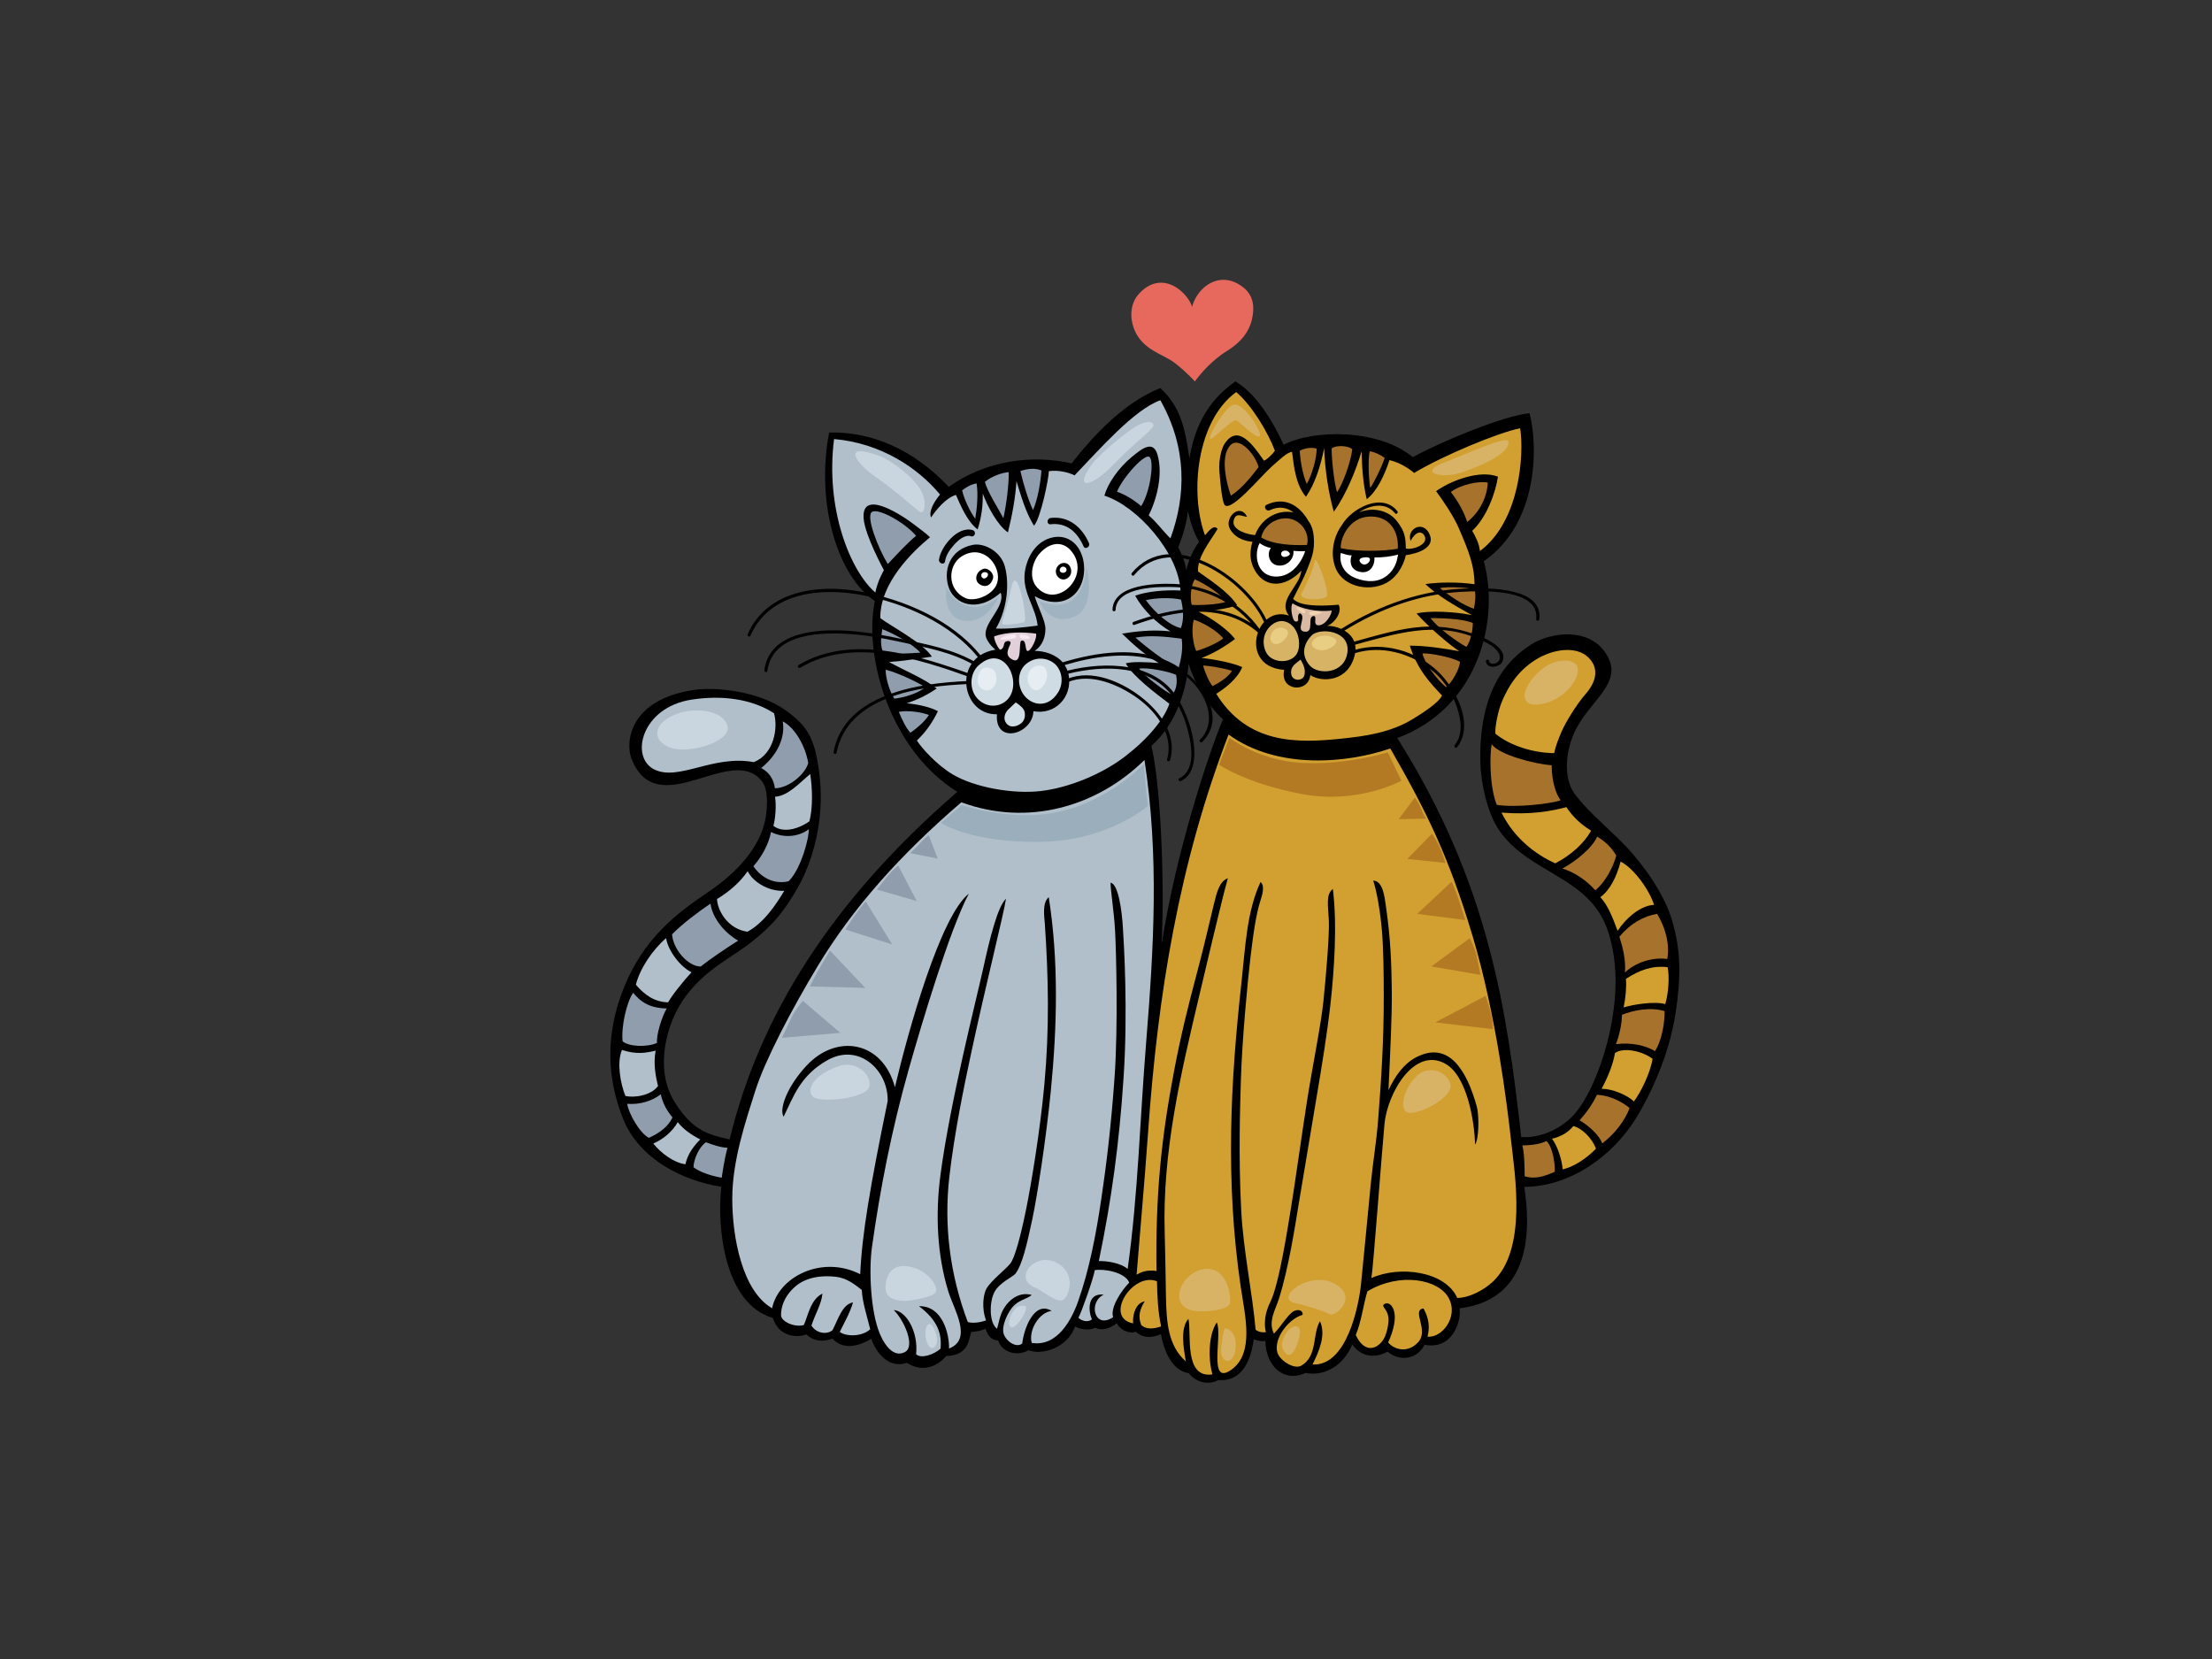 <?xml version="1.0" encoding="utf-8"?>
<!-- Generator: Adobe Illustrator 17.0.0, SVG Export Plug-In . SVG Version: 6.00 Build 0)  -->
<!DOCTYPE svg PUBLIC "-//W3C//DTD SVG 1.1//EN" "http://www.w3.org/Graphics/SVG/1.1/DTD/svg11.dtd">
<svg version="1.1" id="Layer_1" xmlns="http://www.w3.org/2000/svg" xmlns:xlink="http://www.w3.org/1999/xlink" x="0px" y="0px"
	 width="800px" height="600px" viewBox="0 0 800 600" enable-background="new 0 0 800 600" xml:space="preserve">
<rect x="0" y="0" width="800" height="600" fill="#333333" stroke="none"/>
<g>
	<path fill-rule="evenodd" clip-rule="evenodd" d="M343.129,176.086c13.436-9.651,30.311-11.717,44.439-8.504
		c7.952-10.185,18.933-21.979,32.067-27.23c7.39,6.802,9.006,14.721,10.535,25.46c1.666-10.062,5.694-20.294,16.639-27.865
		c7.271,4.318,13.112,13.543,17.442,22.904c10.486-5.488,34.018-5.972,46.705,4.486c10.555-5.811,33.188-15.1,42.221-15.882
		c3.002,11.138,3.584,39.609-16.549,53.517c5.802,21.053-1.701,52.996-31.288,63.954c33.461,52.985,39.72,99.358,44.84,144.309
		c5.211,0.363,12.2-1.565,17.863-6.867c5.661-5.3,10.652-17.251,13.216-27.236c3.409-13.269,4.595-27.893,0.116-40.852
		c-6.686-19.34-28.181-20.178-39.118-35.885c-4.397-6.314-6.693-17.358-6.866-24.578c-0.604-25.183,8.972-36.929,18.659-42.912
		c7.058-4.358,21.226-6.23,27.189,4.15c5.604,9.754-5.34,15.668-11.001,26.151c-4.224,7.828-4.97,18.392-0.632,24.054
		c4.338,5.663,9.157,9.76,15.782,16.146c6.626,6.384,15.906,18.074,19.28,29.278c3.374,11.204,3.27,20.839,1.323,33.734
		c-2.371,15.735-9.569,30.393-14.336,38.073c-8.674,13.976-24.207,24.747-40.37,24.747c5.44,36.336-12.768,42.595-23.403,43.947
		c0.677,4.907-2.736,15.149-12.694,13.158c-2.276,4.836-8.535,6.543-13.356,2.508c-4.851,2.613-9.688,1.759-12.776-2.614
		c-2.671,6.763-9.247,11.761-16.875,10.314c-7.891,3.551-14.334-2.367-14.563-11.617c-0.972,0.332-3.284-0.117-4.179-0.603
		c-0.534,3.608-2.299,15.639-12.807,14.779c-3.827,2.176-8.561,0.466-10.609-2.438c-8.473-1.305-10.13-14.212-10.13-14.212
		s-5.227,2.84-9.02-0.764c-2.846,0.759-5.635-0.734-7.017-3.131c-2.033,1.75-5.312,2.943-7.776,1.615
		c-1.897,1.138-5.532,0.609-7.246-0.434c-2.807,7.83-12.099,10.485-16.842,8.589c-4.361,2.466-9.863,0.569-11-3.604
		c-2.465,0.191-3.983-2.086-4.553-4.173c-1.137,0.569-3.414,1.138-5.128,1.135c-0.993,1.919-0.372,8.538-9.097,8.728
		c-2.962,3.519-8.345,6.259-14.225,2.466c-7.586,2.465-11.758-5.311-12.896-8.725c-5.121,3.224-10.62,3.793-13.96-0.016
		c-3.447,1.191-6.684,1.075-9.515-1.544c-3.459,1.369-10.097,0.8-12.057-5.933c-17.575-5.026-20.357-32.796-18.674-47.445
		c-14.013-2.23-29.627-9.927-35.505-24.531c-5.881-14.604-6.641-30.536,0.379-47.795c7.017-17.26,18.594-26.371,30.116-34.101
		c9.693-6.502,17.609-14.714,20.385-24.251c1.063-3.65,2.15-12.264-0.631-15.898c-10.925-14.27-37.86,15.46-47.236-8.23
		c-2.223-5.615-1.146-21.401,22.687-24.907c8.082-1.189,23.689,0.571,33.138,7.444c7.864,5.721,10.801,9.959,12.308,24.804
		c1.506,14.844-2.429,29.375-7.87,39.036c-5.44,9.662-9.889,14.319-16.469,19.586c-7.932,6.352-16.461,9.688-24.049,19.74
		c-7.586,10.054-11.19,26.554-4.551,37.744c6.638,11.189,12.856,12.542,20.294,14.224c10.862-44.866,36.906-86.358,82.349-125.705
		c-23.847-14.786-34.016-48.194-29.854-69.042c-12.938-8.55-21.542-34.363-16.521-60.913
		C315.41,156.054,330.442,162.626,343.129,176.086z M429.878,240.09c-0.754,9.404-4.626,22.09-13.49,29.641
		c3.15,12.397,4.895,46.678,3.747,71.679c5.214-33.425,17.028-69.065,22.163-81.266C436.907,255.301,432.129,247.361,429.878,240.09
		z M426.123,197.973c1.26,2.421,2.423,5.036,2.933,8.168c0.941-3.907,2.49-7.393,4.621-10.202c-1.893-3.26-2.904-6.295-4.067-11.04
		C429.169,189.142,427.866,193.616,426.123,197.973z"/>
	<path fill-rule="evenodd" clip-rule="evenodd" fill="#B0BFCA" d="M301.656,158.788c-3.247,25.163,5.845,47.728,14.935,55.521
		c0.649-3.896,3.084-8.117,3.084-8.117s-6.81-12.445-7.326-18.621c-0.934-11.151,14.186-1.026,18.439,2.267
		c1.958,1.516,3.817,2.809,5.561,4.456c-6.114,5.059-18.134,16.444-17.973,29.269c4.124,3.076,15.359,8.888,18.65,13.923
		c-5.218,0.725-10.748,1.647-15.494,1.937c6.102,3.39,12.493,5.811,17.238,9.588c-2.422,1.646-6.004,3.777-10.845,5.327
		c4.647,0.484,8.617,1.452,11.284,2.873c-1.93,3.979-4.314,7.488-7.606,10.587c1.743,2.809,7.264,8.909,12.978,12.299
		c7.799,4.626,21.594,7.166,31.763,6.003c10.169-1.161,22.178-6.1,30.505-12.492c8.329-6.393,14.136-13.412,16.076-19.08
		c-4.745-3.583-13.268-9.975-15.785-14.622c2.52-0.678,7.166-0.485,11.936-0.122c-4.771-2.783-8.934-6.366-13.292-10.628
		c4.841-0.775,11.04-1.549,17.498-0.808c-5.199-3.065-10.111-8.075-12.735-12.916c4.146-1.48,10.441-2.158,16.398-1.861
		c-0.751-13.794-15.785-30.622-27.531-34.305c1.211-4.349,5.064-9.983,9.858-13.952c3.861-3.199,7.791-6.218,9.359-0.834
		c1.982,6.811-0.065,15.672-3.193,21.906c2.963,2.533,5.262,5.815,7.873,8.329c5.643-15.422,6.094-32.648-3.652-49.961
		c-9.452,3.361-22.203,17.965-31.017,27.167c-1.938-0.969-5.713-2.034-9.311-1.52c0.014,2.585-2.991,17.155-5.373,19.744
		c-3.038-4.957-4.587-10.478-6.33-16.094c-0.388,5.907-1.551,12.395-3.1,18.497c-3.747-2.587-7.353-9.35-9.103-14.042
		c0.097,4.163-0.389,8.329-1.84,12.977c-3.672-2.761-6.123-8.511-7.846-12.493c-3.583,1.066-6.972,5.133-9.006,8.135
		c-0.911-2.076,0.97-5.52,3.249-8.277C331.894,169.138,318.54,160.249,301.656,158.788z"/>
	<path fill-rule="evenodd" clip-rule="evenodd" fill="#8F9DAD" d="M315.454,185.088c-2.597,1.298,2.274,13.474,5.624,18.908
		c2.982-3.161,7.315-7.914,10.236-10.187C327.633,189.303,318.053,183.788,315.454,185.088z"/>
	<path fill-rule="evenodd" clip-rule="evenodd" fill="#8F9DAD" d="M347.971,177.346c0.678,3.195,2.935,7.827,4.745,10.265
		c0.679-3.97,1.086-9.068,0.483-12.782C351.193,175.177,349.423,176.184,347.971,177.346z"/>
	<path fill-rule="evenodd" clip-rule="evenodd" fill="#B0BFCA" d="M250.006,253.049c-18.111,2.843-22.254,20.866-13.379,25.231
		c8.875,4.365,21.112-5.368,36-2.649c7.226-2.825,8.869-12.245,7.302-17.676C271.982,252.8,261.176,251.298,250.006,253.049z"/>
	<path fill-rule="evenodd" clip-rule="evenodd" fill="#8F9DAD" d="M356.202,174.247c0.829,3.446,4.842,9.685,6.682,13.17
		c1.065-4.746,2.034-12.298,1.938-16.656C362.76,170.87,358.816,172.117,356.202,174.247z"/>
	<path fill-rule="evenodd" clip-rule="evenodd" fill="#8F9DAD" d="M369.031,170.361c1.213,5.145,2.859,10.471,4.581,14.124
		c1.693-3.949,2.676-9.568,3.051-14.334C374.289,169.171,371.502,169.502,369.031,170.361z"/>
	<path fill-rule="evenodd" clip-rule="evenodd" fill="#8F9DAD" d="M319.605,236.491c3.814-0.102,8.997-0.069,13.259-0.457
		c-3.184-3.441-9.705-6.932-13.797-8.491C318.72,230.438,318.12,233.294,319.605,236.491z"/>
	<path fill-rule="evenodd" clip-rule="evenodd" fill="#8F9DAD" d="M403.985,177.84c3.254,1.151,6.255,3.088,8.74,5.214
		c3.044-4.752,4.682-15.006,3.229-17.523C414.502,163.013,405.786,173.083,403.985,177.84z"/>
	<path fill-rule="evenodd" clip-rule="evenodd" fill="#D1A031" d="M435.807,193.615c1.26-1.453,3.146-4.104,4.553-2.324
		c-2.518,4.261-7.469,10.148-7.069,15.398c4.746,3.39,11.135,7.554,14.139,12.202c-3.338,1.214-9.296,2.129-14.041,2.323
		c5.034,2.421,10.845,6.684,13.266,9.878c-3.195,2.422-7.649,5.23-12.088,6.865c4.729,0.496,11.217,1.756,14.703,3.305
		c-1.742,4.358-6.487,7.844-9.394,9.671c11.444,18.514,29.702,17.818,45.296,16.209c8.685-0.898,17.863-2.2,25.939-7.184
		c3.022-1.868,9.271-5.768,10.41-8.44c-3.979-4.158-8.918-9.29-11.63-18.006c5.423,0,11.718,0.873,17.842,2.012
		c-3.994-2.69-10.967-8.694-15.421-13.633c4.261-1.163,14.138-0.678,20.045,0.581c-7.166-3.97-12.33-6.992-16.85-11.233
		c5.072-0.734,11.815-0.774,17.784,0.053c-0.06-6.542-1.873-11.517-5.871-20.666c-1.743-3.986-5.715-9.894-8.038-12.992
		c5.714-4.068,16.073-7.747,22.369-5.23c-0.83,5.723-4.067,14.721-9.306,19.578c1.073,1.826,2.527,4.538,2.79,7.325
		c14.553-10.923,16.006-35.037,14.556-44.43c-7.872,1.579-27.762,9.791-38.352,16.172c-1.805-1.539-5.065-3.734-8.909-4.648
		c-1.742,5.327-4.551,11.331-8.23,14.139c-1.26-5.132-1.744-11.428-1.864-17.288c-2.105,7.023-5.593,15.546-10.048,21.84
		c-1.962-6.952-3.195-15.205-3.486-23.048c-1.259,6.391-3.26,12.789-6.585,17.625c-3.595-4.179-4.357-10.653-5.036-16.27
		c-1.937,0.291-4.262,2.613-7.65,5.616c-3.391,3.003-14.218,16.066-16.646,13.701c-1.006-0.979-1.623-7.994-1.946-11.957
		c-0.387-4.746,0.835-8.831,1.964-10.464c4.623-6.677,9.657-0.189,14.111,6.299c1.059-0.258,3.396-2.663,3.972-3.583
		c-2.421-6.489-8.222-16.311-13.995-21.222C432.718,152.218,430.216,178.448,435.807,193.615z"/>
	<path fill-rule="evenodd" clip-rule="evenodd" fill="#8F9DAD" d="M275.294,277.769c2.916,1.584,4.489,3.947,4.962,7.314
		c5.105-0.02,10.964-5.155,12.052-9.094c-1.001-6.155-4.816-12.865-9.232-15.102C284.078,266.542,281.289,272.95,275.294,277.769z"
		/>
	<path fill-rule="evenodd" clip-rule="evenodd" fill="#8F9DAD" d="M323.47,252.691c3.541-0.461,8.233-1.744,11.233-4.165
		c-4.067-2.421-10.229-5.259-14.4-6.317C320.307,245.585,321.921,250.465,323.47,252.691z"/>
	<path fill-rule="evenodd" clip-rule="evenodd" fill="#B0BFCA" d="M280.286,288.156c0.516,2.866,0.19,7.757-0.574,10.522
		c3.293,2.579,8.631,1.436,13.027-1.646c1.287-5.01,1.093-11.855,0.289-17.11C289.304,282.984,285.105,287.863,280.286,288.156z"/>
	<path fill-rule="evenodd" clip-rule="evenodd" fill="#8F9DAD" d="M325.065,257.449c1.023,2.372,2.414,5.646,4.201,7.554
		c2.32-1.593,5.213-4.086,6.695-6.404C333.473,257.586,328.429,256.801,325.065,257.449z"/>
	<path fill-rule="evenodd" clip-rule="evenodd" fill="#8F9DAD" d="M278.855,300.896c-0.859,4.581-3.538,9.182-6.371,12.38
		c2.433,3.721,7.169,6.791,12.74,5.438c4.735-4.732,7.523-16.408,7.275-18.806C288.516,302.898,283.076,303.043,278.855,300.896z"/>
	<path fill-rule="evenodd" clip-rule="evenodd" fill="#A7732C" d="M470.089,163.012c0.097,3.293,1.12,8.961,2.518,12.009
		c1.742-2.906,3.632-9.218,3.582-12.784C474.06,161.656,471.735,162.14,470.089,163.012z"/>
	<path fill-rule="evenodd" clip-rule="evenodd" fill="#B0BFCA" d="M259.315,325.156c0.238,4.578,4.245,10.928,11.021,11.809
		c6.251-3.386,10.736-10.521,13.308-14.8c-5.005,0.343-11.089-2.734-13.236-7.1C267.6,319.107,263.967,322.294,259.315,325.156z"/>
	<path fill-rule="evenodd" clip-rule="evenodd" fill="#A7732C" d="M489.069,162.528c-0.978-1.22-5.422-1.744-7.456-0.388
		c-0.056,3.608,0.872,12.396,1.937,15.882C485.236,175.81,488.393,167.853,489.069,162.528z"/>
	<path fill-rule="evenodd" clip-rule="evenodd" fill="#8F9DAD" d="M243.068,337.896c0.304,5.282,5.649,11.637,10.378,11.666
		c2.861-2.361,8.909-6.474,13.526-9.376c-4.581-2.576-9.233-7.8-10.02-13.383C252.515,329.809,246.86,334.031,243.068,337.896z"/>
	<path fill-rule="evenodd" clip-rule="evenodd" fill="#B0BFCA" d="M229.971,356.146c3.232,3.791,6.799,6.227,11.666,6.37
		c1.502-2.792,6.108-8.363,8.476-10.89c-3.966-1.85-8.546-7.79-9.211-12.342C235.799,343.709,231.354,350.517,229.971,356.146z"/>
	<path fill-rule="evenodd" clip-rule="evenodd" fill="#8F9DAD" d="M414.404,217.051c3.197,4.359,8.381,9.164,12.69,10.108
		c1.157-3.038,0.867-6.912,0.043-10.301C423.315,215.986,417.794,216.278,414.404,217.051z"/>
	<path fill-rule="evenodd" clip-rule="evenodd" fill="#A7732C" d="M430.988,218.75c2.68,0.202,9.177-0.052,12.18-1.021
		c-1.034-2.605-7.166-6.489-11.043-8.199C430.773,211.435,430.288,216.082,430.988,218.75z"/>
	<path fill-rule="evenodd" clip-rule="evenodd" fill="#A7732C" d="M500.788,165.627c-1.646-1.259-3.583-2.13-5.423-2.421
		c-0.582,2.711-0.485,8.715,0.193,13.267C496.853,174.657,499.627,169.209,500.788,165.627z"/>
	<path fill-rule="evenodd" clip-rule="evenodd" fill="#8F9DAD" d="M225.175,376.616c2.362,2.004,8.947,2.147,12.453,0.573
		c-0.354-2.706,1.789-9.663,3.508-12.453c-4.513-0.146-8.518-1.146-12.122-5.68C226.534,362.446,224.604,371.678,225.175,376.616z"
		/>
	<path fill-rule="evenodd" clip-rule="evenodd" fill="#8F9DAD" d="M410.627,230.609c3.777,3.293,10.739,8.72,15.592,11.138
		c1.065-3.777,1.647-7.166,1.155-10.744C421.668,230.223,415.761,229.642,410.627,230.609z"/>
	<path fill-rule="evenodd" clip-rule="evenodd" fill="#A7732C" d="M432.612,235.451c3.39-0.968,7.65-2.905,9.78-4.551
		c-2.047-2.687-7.36-5.811-10.649-6.782C430.868,227.315,431.273,232.326,432.612,235.451z"/>
	<path fill-rule="evenodd" clip-rule="evenodd" fill="#B0BFCA" d="M347.68,290.163c-22.57,19.352-39.423,38.562-51.769,58.946
		c-9.693,16.01-19.319,34.529-22.732,45.34c-3.415,10.811-8.346,25.224-8.346,39.07c0,13.846,3.55,33.345,14.413,39.639
		c2.225-11.226,17.874-19.431,31.863-12.327c0.614-14.311,3.605-31.864,9.933-62.615c0.261-11.232-10.501-21.216-21.842-14.755
		c-9.822,5.595-12.178,13.073-15.786,20.409c-1.747-2.785,1.333-10.938,8.161-18.335c11.086-12.011,27.691-8.915,32.086,7.68
		c4.898-20.768,16.468-61.924,26.724-69.992c-6.841,12.808-17.107,47.183-21.647,63.22c-6.314,22.299-10.431,43.62-13.397,64.739
		c-1.081,7.71-0.615,23.189,2.977,31.46c2.174,5.005,5.5,8.346,9.104,6.259c3.604-2.087-0.379-11.38-4.174-15.095
		c4.575,0.329,8.916,7.887,8.082,15.958c1.696,1.739,6.396,0.219,8.824-2.004c0.545-5.309-0.973-10.24-7.801-15.361
		c8.535-0.19,11.001,10.052,10.881,15.316c8.67-3.336,1.735-14.138-0.265-20.657c-4.017-13.101-4.737-27.66-2.841-42.075
		c3.479-26.438,13.074-63.851,15.452-74.695c2.378-10.844,5.223-22.413,8.255-25.246c-0.756,5.298-7.395,31.473-12.705,56.318
		c-2.507,11.725-5.962,28.447-7.776,44.192c-2.033,17.621,0.19,35.468,6.676,52.596c1.858,0.51,4.704,0.131,6.6-0.628
		c-1.707-4.363-1-9.587,0.19-11.57c1.708-2.839,6.682-6.679,8.535-8.914c1.647-1.988,3.792-10.053,5.689-19.346
		c1.896-9.292,5.128-28.664,6.67-45.474c1.866-20.339,1.485-38.737,0.158-58.271c-0.17-2.492-1.013-7.392,1.425-9.47
		c3.61,22.985,3.056,46.625,0.745,70.107c-1.66,16.884-4.825,37.608-6.721,46.522c-1.899,8.914-3.604,16.311-6.07,19.535
		c-0.896,1.171-5.755,3.166-7.587,6.638c-1.959,3.714-1.896,11.38,0.948,13.276c0.906-3.174,1.061-5.72,3.415-8.724
		c1.968-2.512,5.12-4.552,9.116-3.496c-1.53,1.41-3.996,1.598-6.271,3.685c-2.275,2.087-4.932,7.777-3.793,10.622
		c1.138,2.845,4.74,4.931,6.638,3.224c0.569-5.121,4.216-15.583,10.62-11.759c-4.551,0.568-8.403,6.939-7.206,11.569
		c9.213,1.515,14.438-8.308,16.839-15.154c3.999-11.398,6.413-23.944,8.32-36.809c1.773-11.954,3.479-25.42,4.808-44.007
		c1.326-18.587,0.569-46.087,0.189-53.105c-0.379-7.018-1.707-14.984-1.62-17.357c2.758,0.477,4.041,9.709,4.441,16.094
		c0.403,6.384,1.84,30.098,0.268,54.182c-1.572,24.084-4.393,44.575-8.969,66.568c3.087-0.089,8.039,0.753,10.432,2.845
		c3.793-27.123,4.4-53.696,6.67-81.726c2.795-34.527,4.743-67.622-0.59-102.347C396.682,291.81,371.692,298.989,347.68,290.163z"/>
	<path fill-rule="evenodd" clip-rule="evenodd" fill="#B0BFCA" d="M237.985,392.79c-0.787-3.148-1.789-8.016-0.858-12.811
		c-3.55,0.857-7.014,1.432-12.19-0.246c-1.935,4.622-0.549,12.126,1.24,16.635C229.184,397.085,235.297,396.343,237.985,392.79z"/>
	<path fill-rule="evenodd" clip-rule="evenodd" fill="#8F9DAD" d="M423.911,251.24c1.708-1.823,1.921-4.747,1.436-7.17
		c-3.001-1.355-10.617-2.779-13.363-2.228C413.699,244.351,421.683,250.386,423.911,251.24z"/>
	<path fill-rule="evenodd" clip-rule="evenodd" fill="#A7732C" d="M435.13,240.68c0.484,2.132,2.111,5.901,3.391,7.457
		c1.739-0.831,5.422-2.905,7.068-5.519C442.199,241.553,437.398,240.811,435.13,240.68z"/>
	<path fill-rule="evenodd" clip-rule="evenodd" fill="#A7732C" d="M524.708,177.926c2.712,3.486,4.842,7.413,5.907,10.846
		c4.729-3.636,7.238-9.265,7.455-14.235C534.875,173.859,528.313,175.237,524.708,177.926z"/>
	<path fill-rule="evenodd" clip-rule="evenodd" fill="#8F9DAD" d="M226.84,399.213c0.482,3.455,4.539,10.639,7.837,12.305
		c3.572-1.601,7.018-3.982,8.534-7.396c-1.895-2.276-3.414-4.742-4.236-8.366C235.814,398.242,231.262,399.57,226.84,399.213z"/>
	<path fill-rule="evenodd" clip-rule="evenodd" fill="#B0BFCA" d="M236.263,413.58c2.965,3.628,7.439,6.925,11.625,7.492
		c0.823-3.864,3.288-6.898,5.376-8.985c-3.036-1.518-6.175-3.678-8.156-6.259C243.297,409.168,239.797,412.087,236.263,413.58z"/>
	<path fill-rule="evenodd" clip-rule="evenodd" fill="#D1A031" d="M444.326,265.663c-17.972,46.718-25.59,94.078-29.09,143.58
		c-1.362,19.265-2.88,35.517-4.174,51.779c2.466-1.519,4.959-1.736,7.208-1.329c-0.401-27.973,1.8-48.328,6.349-72.343
		c2.456-12.968,5.162-23.803,8.298-35.547c2.576-9.641,5.043-20.48,6.125-24.897c1.083-4.416,2.035-8.155,5.024-9.282
		c-2.393,8.625-8.181,33.349-10.293,42.273c-6.729,28.426-13.461,56.755-12.538,86.22c0.2,6.404,0.309,15.115,0.447,22.819
		c0.172,9.464,0.83,17.812,7.166,23.411c-0.803-4.945-2.06-11.929,0.943-15.365c1.245,5.044-1.84,21.669,8.725,20.093
		c-1.605-5.345-1.515-14.338,1.554-18.787c2.163,4.414-3.337,23.147,5.216,17.133c8.555-6.014,4.922-19.857,3.412-30.202
		c-5.576-38.232-3.711-73.64,0.317-110.083c1.347-12.197,1.83-25.322,6.861-36.123c1.445,1.053,0.919,3.814,0.131,6.182
		c-1.864,5.591-2.898,13.875-3.803,21.417c-0.904,7.542-3.035,29.741-3.43,44.208c-0.228,8.376-0.94,26.955,0.131,47.082
		c0.78,14.635,4.076,29.853,5.202,43.025c1.603,1.264,3.74,0.863,3.74,0.863s-1.58-4.573,1.604-10.96
		c3.281-6.583,6.549-28.601,7.618-35.015c1.068-6.415,3.688-25.136,5.638-37.634c1.95-12.496,5.057-27.486,5.947-36.296
		c0.892-8.811,2.177-23.675,1.942-28.935c-0.234-5.26-1.184-9.468,1.447-11.44c1.668,13.284,0.395,29.985-0.789,40.901
		c-1.184,10.917-3.156,22.882-5.261,35.375c-1.951,11.596-4.915,29.208-6.252,37.36c-1.337,8.153-3.671,23.426-7.217,34.614
		c-1.213,3.832-4.013,8.211-1.78,12.604c2.903-3.1,5.386-7.516,7.49-8.305c2.103-0.789,3.147,0.515,2.84,1.481
		c-5.76,1.689-11.135,9.816-8.759,14.432c1.284,2.487,5.883,5.331,8.31,3.941c5.992-3.434,3.921-11.438,6.77-16.083
		c2.226,5.008-0.35,10.958-2.72,15.657c12.364,0.693,16.724-21.009,17.568-29.161c0.846-8.153,2.31-23.999,3.513-36.142
		c0.758-7.655,2.04-15.256,2.658-23.079c1.206-15.286,2.041-29.075,2.041-44.405c0-8.812-0.133-17.885-0.658-24.067
		c-0.525-6.181-1.709-13.809-3.155-18.149c3.478,0.108,4.075,5.655,4.603,9.338c1.752,12.253,1.973,20.779,2.104,29.984
		c0.131,9.206-0.527,22.225-1.194,36.512c2.245-4.951,5.491-9.501,9.741-11.79c11.967-6.445,18.543,4.471,22.213,17.697
		c0.856,3.083,0.821,11.823-0.645,13.733c-0.133-7.891-2.772-24.716-10.653-29.195c-11.291-6.414-21.058,10.588-22.101,21.798
		c-1.044,11.21-4.069,52.109-4.726,55.662c10.257-4.603,26.695-2.5,31.061,7.203c3.961-0.013,9.167-2.509,12.682-5.717
		c12.738-11.638,8.133-38.931,6.731-51.537c-1.399-12.605-5.383-45.322-13.918-73.771c-8.534-28.45-16.346-44.429-29.722-67.705
		C487.235,276.048,462.048,278.485,444.326,265.663z"/>
	<path fill-rule="evenodd" clip-rule="evenodd" fill="#A7732C" d="M533.035,220.149c0.483-2.034,0.774-4.649,0.292-7.069
		c-2.741-0.578-9.657-1.018-12.592-0.388C524.029,215.403,529.356,218.986,533.035,220.149z"/>
	<path fill-rule="evenodd" clip-rule="evenodd" fill="#8F9DAD" d="M250.797,422.139c3.794,2.846,10.234,3.791,10.234,3.791
		s0.859-6.513,2.076-10.808c-2.648-0.143-5.555-1.178-7.802-2.004C253.03,414.635,250.95,418.866,250.797,422.139z"/>
	<path fill-rule="evenodd" clip-rule="evenodd" fill="#A7732C" d="M530.339,233.961c1.534-1.901,2.406-6.453,2.31-8.679
		c-4.513-1.692-11.834-1.709-15.302-1.744C520.245,227.262,526.547,231.866,530.339,233.961z"/>
	<path fill-rule="evenodd" clip-rule="evenodd" fill="#A7732C" d="M522.964,248.524c2.182-1.671,4.925-6.554,5.049-9.153
		c-2.515-1.586-10.771-3.23-13.57-3.05C515.222,239.78,519.381,245.521,522.964,248.524z"/>
	<path fill-rule="evenodd" clip-rule="evenodd" fill="#D1A031" d="M543.582,252.802c-1.927,4.217-2.892,10.12-2.777,12.514
		c5.187,4.353,13.742,7.003,21.277,7.069c0.536-2.595,1.538-5.084,2.724-7.876c1.186-2.792,5.161-9.539,8.655-13.515
		c3.494-3.975,5.303-9.036,0.965-13.252c-4.337-4.217-12.893-3.133-19.397,1.084C548.523,243.042,545.509,248.584,543.582,252.802z"
		/>
	<path fill-rule="evenodd" clip-rule="evenodd" fill="#A7732C" d="M561.19,276.762c-6.403-0.467-18.813-3.721-21.704-7.575
		c-0.724,3.614-0.844,15.18,1.839,21.894c6.715,1.117,19.779-0.411,23.1-1.654C561.654,285.572,561.173,279.548,561.19,276.762z"/>
	<path fill-rule="evenodd" clip-rule="evenodd" fill="#B0BFCA" d="M311.68,466.52c-2.467-1.897-5.324-4.275-9.294-4.742
		c-4.618-0.543-8.636,0.024-11.817,1.563c-3.479,1.681-8.098,6.214-8.098,12.284c0,2.444,5.121,4.552,8.254,3.575
		c1.42-3.006,2.368-9.265,6.729-11.351c-0.338,3.745-2.653,7.397-3.982,11.569c1.898,3.035,5.844,3.246,7.619,1.646
		c2.054-3.922,3.571-9.422,7.412-10.01c-1.186,4.003-3.333,7.635-4.789,10.64c1.963,1.672,7.966,1.897,11.001-0.948
		C313.488,475.641,311.869,470.883,311.68,466.52z"/>
	<path fill-rule="evenodd" clip-rule="evenodd" fill="#D1A031" d="M566.509,291.913c-5.696,1.49-12.927,2.816-23.467,1.977
		c4.546,9.249,12.348,15.174,19.448,18.348c5.671-2.933,10.544-7.348,12.947-11.827
		C571.655,298.102,568.883,295.451,566.509,291.913z"/>
	<path fill-rule="evenodd" clip-rule="evenodd" fill="#A7732C" d="M565.08,314.104c4.165,1.346,8.262,3.877,11.92,7.9
		c3.571-3.061,6.34-8.133,7.546-12.578c-2.048-3.494-4.578-5.422-6.927-6.852C575.991,306.535,569.969,311.474,565.08,314.104z"/>
	<path fill-rule="evenodd" clip-rule="evenodd" fill="#D1A031" d="M586.114,311.594c-1.445,5.663-3.977,10.482-7.342,12.87
		c2.764,2.913,4.45,7.37,6.257,12.19c3.25-4.918,8.433-9.156,13.184-9.4C596.596,322.076,591.174,314.245,586.114,311.594z"/>
	<path fill-rule="evenodd" clip-rule="evenodd" fill="#B0BFCA" d="M408.407,463.866c-1.553-3.793-9.166-5.067-12.471-4.491
		c-0.398,2.817-4.926,15.628-5.927,17.197c1.329,1.328,3.604,1.707,4.934,0.569c-1.139-2.086-2.277-9.673,4.259-8.919
		c-5.727,2.649-3.47,12.771,3.382,8.145C401.408,473.039,405.564,466.711,408.407,463.866z"/>
	<path fill-rule="evenodd" clip-rule="evenodd" fill="#D1A031" d="M409.813,478.625c-0.267-3,0.871-7.362,4.192-8
		c-1.804,2.914-2.526,5.497-1.224,8.662c1.886,1.649,4.611,1.295,7.161,0.439c-1.153-5.266-1.415-11.052-1.508-16.339
		C409.546,459.883,399.094,476.564,409.813,478.625z"/>
	<path fill-rule="evenodd" clip-rule="evenodd" fill="#A7732C" d="M585.672,338.786c1.165,3.651,2.399,8.338,2.009,12.929
		c3.733-3.614,10.118-5.662,15.311-4.877c0.953-5.244-0.61-11.302-3.681-16.331C594.306,331.353,589.488,334.124,585.672,338.786z"
		/>
	<path fill-rule="evenodd" clip-rule="evenodd" fill="#D1A031" d="M588.041,354.004c0.241,3.133-0.119,6.987-0.844,10.361
		c3.175-1.036,11.263-2.361,15.061-1.206c1.205-3.976,1.566-10.121,0.844-13.374C597.559,349.184,593.103,350.751,588.041,354.004z"
		/>
	<path fill-rule="evenodd" clip-rule="evenodd" fill="#A7732C" d="M586.596,367.015c0,3.132-0.843,7.108-2.164,10.631
		c5.417-0.751,10.822,0.482,14.092,2.5c2.53-3.734,3.614-10.722,3.494-14.457C596.957,364.124,590.771,365.348,586.596,367.015z"/>
	<path fill-rule="evenodd" clip-rule="evenodd" fill="#D1A031" d="M584.065,380.87c-0.602,3.735-2.41,8.434-4.818,12.892
		c3.855,0,9.199,2.245,11.686,4.579c2.332-3.058,5.904-10.121,6.747-15.422C593.583,379.907,586.95,378.739,584.065,380.87z"/>
	<path fill-rule="evenodd" clip-rule="evenodd" fill="#A7732C" d="M577.56,395.93c-1.445,3.132-3.613,6.265-6.275,9.243
		c3.504,2.083,7.083,5.396,8.202,8.349c4.578-3.494,8.275-8.389,9.879-12.771C586.354,398.218,582.006,396.196,577.56,395.93z"/>
	<path fill-rule="evenodd" clip-rule="evenodd" fill="#A7732C" d="M559.246,412.679c-1.688,0.963-5.3,1.566-8.674,1.566
		c0.843,3.012,0.814,8.847,0.843,11.204c3.615,0.965,6.467,0.298,10.885-1.66C562.498,420.63,561.32,414.216,559.246,412.679z"/>
	<path fill-rule="evenodd" clip-rule="evenodd" fill="#D1A031" d="M561.295,411.835c2.048,2.651,3.618,7.687,3.855,11.084
		c3.811-0.833,8.434-3.735,12.049-7.47c-1.567-4.217-5.438-7.567-8.192-8.193C567.284,409.45,564.547,411.112,561.295,411.835z"/>
	<path fill-rule="evenodd" clip-rule="evenodd" fill="#D1A031" d="M494.519,467.046c-1.551,5.234-2.069,10.635-4.187,15.777
		c2.956,6.367,7.225,5.458,9.73,2.021c1.395-1.914,2.012-5.371,2.105-6.971c0.262-4.471-2.983-5.192-1.524-6.217
		c0.863-0.608,2.001-0.185,2.614,0.606c2.607,3.357,0.355,9.951-1.223,13.239c1.961,2.455,6.969,4.207,10.915-0.132
		c3.946-4.339-2.63-11.704,1.902-12.131c1.963,3.634,2.307,6.739,1.424,10.177c5.138,0.602,11.336-7.095,7.688-13.946
		C520.315,462.619,506.243,459.988,494.519,467.046z"/>
	<path fill-rule="evenodd" clip-rule="evenodd" d="M423.111,239.472c-11.986-5.818-26.496-3.617-38.786,0.073
		c-2.539-2.95-6.663-4.128-10.111-4.144c2.81-1.886,3.876-4.985,3.876-7.988c0-3.002-2.81-7.94-3.875-11.813
		c3.681,2.129,8.852,3.188,12.888,0.552c4.834-3.157,5.775-9.745,4.448-14.498c-1.517-5.429-6.029-8.763-11.719-7.069
		c-6.282,1.872-8.963,8.693-9.288,13.276c-0.488,6.895,3.962,11.612,4.736,18.391c-4.621,0.612-10.623,1.299-15.107,1.065
		c3.681-6.101,5.144-15.38,3.257-22.419c-1.495-5.575-7.589-8.624-11.567-7.846c-8.737,1.711-10.819,9.701-8.657,15.653
		c1.976,5.439,9.936,9.334,18.711,1.634c1.79,5.15-6.204,10.743-5.425,15.593c0.279,1.726,2.118,3.909,3.488,5.036
		c-2.161,0.35-3.95,1.058-5.414,2.003c-10.307-12.811-27.897-20.277-43.697-23.08c-15.202-2.695-33.492-0.273-40.458,15.452
		c-0.295,0.664,0.685,1.245,0.982,0.575c6.995-15.794,25.373-17.505,40.433-14.7c15.122,2.816,31.901,10.202,41.814,22.414
		c-8.014,6.371-3.866,20.97,6.912,20.69c-0.807,11.206,12.927,7.221,13.202-1.114c7.821,1.487,14.116-5.098,12.768-12.937
		c-0.039-0.217-0.093-0.42-0.143-0.628c12.877-3.176,29.821-3.365,38.173,8.888c2.951,4.328,4.737,9.592,5.75,14.696
		c0.939,4.731,1.358,11.781-3.783,14.26c-0.66,0.319-0.083,1.299,0.574,0.983c4.607-2.221,5.143-7.709,4.774-12.254
		c-0.489-6.041-2.684-12.201-5.779-17.392c-8.105-13.581-26.468-13.617-40.03-10.271c-0.268-0.74-0.602-1.421-1.007-2.035
		c10.703-3.168,22.271-4.896,33.165-1.712c6.12,1.787,11.712,5.553,15.413,10.758c3.881,5.458,5.51,12.79,0.36,17.978
		c-0.519,0.52,0.286,1.325,0.805,0.805C444.807,258.258,432.733,244.144,423.111,239.472z"/>
	<path fill-rule="evenodd" clip-rule="evenodd" fill="#FFFFFF" d="M349.276,216.346c2.736,1.198,8.202-0.402,10.575-3.891
		c3.874-5.684-3.261-16.611-11.978-11.285C342.77,204.289,342.324,213.302,349.276,216.346z"/>
	<path fill-rule="evenodd" clip-rule="evenodd" fill="#FFFFFF" d="M375.2,212.594c7.418,7.847,19.912-4.736,11.976-13.61
		c-2.794-3.125-7.302-3.192-11.235,1.251C373.484,203.013,371.698,208.887,375.2,212.594z"/>
	<path fill-rule="evenodd" clip-rule="evenodd" fill="#E1CFDA" d="M359.593,230.126c-0.274,0.915,1.264,4.324,2.131,4.842
		c1.53-0.315,1.162-2.325,1.84-2.808c0.677-0.483,2.324-0.581,1.841,0.774c-0.485,1.356-2.488,4.167,0.968,5.714
		c3.454,1.547,1.922-6.584,3.014-6.924c2.021-0.63,1.15,3.729,2.313,3.729c1.162,0,3.512-4.772,2.99-6.305
		C370.081,228.561,364.57,228.429,359.593,230.126z"/>
	<path fill-rule="evenodd" clip-rule="evenodd" fill="#D0DCE4" d="M352.524,251.336c1.979,3.276,6.259,5.089,10.123,2.984
		c4.29-2.334,4.635-8.059,2.638-12.043c-1.995-3.984-6.333-6.227-11.405-1.595C350.861,243.438,350.715,248.341,352.524,251.336z"/>
	<path fill-rule="evenodd" clip-rule="evenodd" fill="#D0DCE4" d="M370.343,251.431c2.857,3.742,8.614,4.812,12.273-0.922
		c2.115-3.315,1.67-7.884-1.138-10.408c-2.52-2.266-7.112-2.861-10.557,0.193C367.754,243.109,367.951,248.301,370.343,251.431z"/>
	<path fill-rule="evenodd" clip-rule="evenodd" fill="#D0DCE4" d="M364.617,262.236c1.232,0.953,3.455,0.468,4.89-0.806
		c1.266-1.125,1.514-3.414,0.737-4.77c-0.774-1.356-2.904-2.614-2.904-2.614s-1.978,1.883-2.717,2.584
		C363.292,257.895,362.432,260.548,364.617,262.236z"/>
	<path fill-rule="evenodd" clip-rule="evenodd" d="M355.867,205.688c1.513-0.326,3.822,1.679,3.24,3.616
		c-0.58,1.937-2.307,3.501-4.688,2.089C352.039,209.982,353.007,206.399,355.867,205.688z"/>
	<path fill-rule="evenodd" clip-rule="evenodd" d="M382.417,204.902c1.096-1.603,3.241-1.676,4.194-0.536
		c1.095,1.312,1.252,3.548-0.534,4.747C383.553,210.804,380.603,207.558,382.417,204.902z"/>
	<path fill-rule="evenodd" clip-rule="evenodd" d="M531.262,212.814c-16.545,0.337-32.212,5.914-46.196,14.639
		c-1.708-0.776-3.549-1.137-5.033-1.108c2.743-1.065,5.517-5.07,4.099-7.65c-3.293,0.291-13.655,1.162-16.463-2.13
		c1.549-3.195,3.776-7.167,5.132-10.75c1.355-3.583,2.809-6.295,2.324-11.815c-0.037-0.43-0.095-0.839-0.162-1.235
		c-0.009-0.078,0.002-0.149-0.023-0.231c-0.013-0.044-0.031-0.086-0.044-0.129c-0.327-1.666-0.919-3.029-1.775-4.102
		c-3.072-5.422-8.444-8.868-15.024-5.745c-1.325,0.629-0.172,2.591,1.147,1.964c3.375-1.6,6.272-0.964,8.563,0.818
		c-0.348-0.067-0.702-0.126-1.072-0.171c-4.958-0.591-10.567,2.328-12.843,8.36c-2.553-0.198-8.495-1.758-7.722-5.245
		c0.775-3.486,3.486-1.162,4.843-1.453c-2.858-5.234-8.371,0.714-6.17,4.505c2.077,3.58,5.781,4.405,8.108,4.599
		c-0.746,2.706-1.571,6.779,1.45,11.233c3.681,5.423,10.459,5.326,16.271-0.775c-0.664,5.872-8.813,10.654-4.505,16.252
		c-3.245-1.107-6.067-0.295-8.148,1.502c-7.523-15.965-34.635-33.796-48.682-16.921c-0.466,0.558,0.334,1.369,0.805,0.805
		c13.568-16.301,40.12,1.554,47.026,16.946c-0.664,0.734-1.23,1.575-1.677,2.486c-6.989-9.921-18.801-15.85-30.84-16.284
		c-6.46-0.232-21.96,0.075-22.31,9.347c-0.028,0.734,1.109,0.731,1.139,0c0.319-8.499,15.9-8.398,21.69-8.19
		c10.292,0.371,20.512,5.249,27.275,13.074c-12.607-8.3-28.582-5.532-42.479-0.503c-0.685,0.248-0.39,1.348,0.302,1.099
		c14.728-5.331,31.966-8.282,44.69,2.719c-1.997,5.631,0.172,12.923,9.474,13.535c-1.701,7.81,8.854,8.487,9.456,1.893
		c4.047,2.721,13.934,2.63,16.153-7.641c0.021-0.103,0.031-0.201,0.05-0.304c9.535-2.899,19.926-0.019,27.636,6.102
		c3.901,3.099,6.689,7.117,8.544,11.709c1.907,4.717,3.311,11.057-0.104,15.416c-0.446,0.571,0.353,1.382,0.805,0.805
		c6.517-8.316-0.719-21.692-7.257-27.721c-7.721-7.119-19.313-10.451-29.485-7.544c0.023-0.646-0.021-1.257-0.137-1.829
		c11.612-3.095,23.319-6.863,35.457-4.816c4.126,0.696,8.408,2.256,12.118,4.161c1.915,0.983,3.98,2.349,4.665,4.497
		c0.944,2.958-3.512,4.103-3.834,1.974c-0.11-0.724-1.206-0.415-1.098,0.302c0.431,2.841,4.932,2.103,5.93,0.09
		c2.19-4.421-4.801-7.878-7.734-9.081c-6.861-2.816-13.805-4.073-21.24-3.566c-8.384,0.572-16.497,3.171-24.58,5.341
		c-0.668-1.738-1.988-3.057-3.536-3.986c12.855-7.913,27.223-13.256,42.366-14.016c6.804-0.341,28.273-1.468,26.982,9.894
		c-0.082,0.728,1.055,0.721,1.139,0C558.044,212.33,538.445,212.668,531.262,212.814z"/>
	<path fill-rule="evenodd" clip-rule="evenodd" fill="#A7732C" d="M466.504,187.606c-4.205-0.833-9.38,1.94-10.361,6.779
		c4.505,2.691,11.589,2.889,16.56,2.711C473.781,192.733,470.611,188.421,466.504,187.606z"/>
	<path fill-rule="evenodd" clip-rule="evenodd" fill="#FFFFFF" d="M461.178,208.525c6.585,0.289,10.071-6.49,10.847-9.201
		c-1.55,0.098-2.905,0-4.262-0.096c0.389,2.129-1.55,5.423-5.133,5.325c-3.583-0.095-4.647-4.261-3.001-6.391
		c-1.355-0.195-2.906-0.872-4.067-1.744C453.333,200.777,454.592,208.234,461.178,208.525z"/>
	<path fill-rule="evenodd" clip-rule="evenodd" fill="#DABAA3" d="M467.958,224.311c0.435,0.775,1.692,0.607,1.55-0.387
		c-0.194-1.355,0.241-2.616,1.065-1.841c1.646,1.55-2.067,6.076,1.339,6.379c3.406,0.303,0.905-5.079,2.922-5.604
		c2.018-0.524-0.483,3.389,2.132,3.292c2.615-0.097,4.727-4.13,4.647-5.326c-5.229,0.581-10.855-0.57-14.147-2.6
		C466.689,219.244,467.085,222.762,467.958,224.311z"/>
	<path fill-rule="evenodd" clip-rule="evenodd" fill="#D7B366" d="M458.081,236.223c1.84,3.292,7.736,3.973,10.436,0.911
		c1.828-2.073,1.76-6.662-0.172-9.627c-1.884-2.889-5.566-4.223-8.909-1.065C456.824,228.909,456.239,232.93,458.081,236.223z"/>
	<path fill-rule="evenodd" clip-rule="evenodd" fill="#D7B366" d="M473.673,240.678c3.001,3.486,12.687,3.196,13.653-4.843
		c0.964-7.999-10.167-8.908-12.977-6.003C471.542,232.737,470.355,236.824,473.673,240.678z"/>
	<path fill-rule="evenodd" clip-rule="evenodd" fill="#D7B366" d="M466.989,243.776c0.389,2.711,4.165,2.615,4.746,0.484
		c0.581-2.13-0.387-3.971-1.356-5.714C468.441,240.097,466.602,241.065,466.989,243.776z"/>
	<path fill-rule="evenodd" clip-rule="evenodd" d="M517.055,193.32c-2.275-5.394-8.412-2.112-6.899,2.283
		c0.801-1.507,1.884-2.719,2.93-2.96c1.011-0.232,1.99,0.458,2.324,1.743c0.679,2.616-4.261,4.552-6.973,4.014
		c-0.096-3.819-0.193-6.143-3.389-10.115c-2.725-3.385-7.987-5.138-13.561-3.003c4.268-2.744,9.731-3.757,13.057,0.369
		c0.461,0.573,1.261-0.237,0.804-0.804c-5.532-6.869-16.465-1.05-20.049,5.047c-0.005,0.009-0.004,0.018-0.01,0.028
		c-2.805,3.854-4.246,9.634-2.515,14.826c2.712,8.14,13.791,9.62,19.785,5.359c4.813-3.42,5.879-9.329,5.879-9.329
		S519.67,199.518,517.055,193.32z"/>
	<path fill-rule="evenodd" clip-rule="evenodd" fill="#A7732C" d="M494.976,186.832c-7.07,0.484-10.265,7.748-10.07,11.427
		c5.81,1.259,15.109,1.169,20.625,0.194C505.969,191.647,502.046,186.349,494.976,186.832z"/>
	<path fill-rule="evenodd" clip-rule="evenodd" fill="#FFFFFF" d="M484.905,200.002c-0.679,4.067,1.355,7.554,5.422,9.104
		c4.066,1.549,8.136,1.549,11.235-0.872c3.097-2.42,3.679-5.423,4.066-7.65c-2.421,0.678-5.714,1.064-8.565,1.033
		c0.235,2.841-1.604,6.326-5.768,5.068c-3.489-1.056-3.001-4.65-2.422-5.812C487.422,200.874,486.357,200.39,484.905,200.002z"/>
	<path fill-rule="evenodd" clip-rule="evenodd" fill="#A7732C" d="M444.857,161.139c-3.614,4.023-1.297,13.697,0.313,18.135
		c3.972-2.618,7.391-6.873,9.992-10.316C454.275,164.972,448.295,157.31,444.857,161.139z"/>
	<path fill-rule="evenodd" clip-rule="evenodd" fill="#FFFFFF" d="M355.33,207.174c0.456-0.411,1.647-0.291,1.938,0.291
		c0.29,0.58-0.388,1.646-1.26,1.743C355.137,209.305,354.363,208.045,355.33,207.174z"/>
	<path fill-rule="evenodd" clip-rule="evenodd" fill="#FFFFFF" d="M383.996,205.044c0.616-0.342,1.841,0.097,1.743,1.161
		c-0.064,0.702-1.161,1.356-2.13,0.678C383.076,206.51,383.124,205.528,383.996,205.044z"/>
	<path fill-rule="evenodd" clip-rule="evenodd" fill="#FFFFFF" d="M493.038,201.648c0.671-0.1,1.163-0.193,1.841,0
		c1.356,0.387,0.193,2.325-1.259,2.519C492.168,204.36,490.424,202.036,493.038,201.648z"/>
	<path fill-rule="evenodd" clip-rule="evenodd" fill="#FFFFFF" d="M464.857,199.131c0.878,0,1.55,0.678,1.647,1.162
		c0.097,0.484-1.355,1.355-2.42,1.064C463.018,201.067,462.921,199.131,464.857,199.131z"/>
	<path fill-rule="evenodd" clip-rule="evenodd" fill="#CAD6DF" d="M317.368,164.664c5.821,2.096,13.434,8.469,15.77,12.849
		s1.071,8.664-0.485,7.593c-1.559-1.071-9.443-8.177-16.16-12.751C309.774,167.778,304.128,159.894,317.368,164.664z"/>
	<path fill-rule="evenodd" clip-rule="evenodd" fill="#CAD6DF" d="M394.563,168.369c2.084-3.036,9.861-9.863,15.174-13.467
		c5.31-3.603,8.862-2.375,6.828,0c-2.276,2.655-7.967,6.828-14.415,13.656C395.7,175.386,387.923,178.042,394.563,168.369z"/>
	<path fill-rule="evenodd" clip-rule="evenodd" d="M351.811,191.738c-5.378-1.68-11.573,5.94-12.211,10.658
		c-0.192,1.434,2,2.054,2.195,0.605c0.306-2.265,1.734-4.256,3.218-5.923c1.407-1.583,3.872-3.87,6.193-3.144
		C352.61,194.372,353.207,192.174,351.811,191.738z"/>
	<path fill-rule="evenodd" clip-rule="evenodd" d="M393.837,196.434c-2.497-5.758-7.328-9.896-13.879-9.098
		c-1.436,0.175-1.454,2.454,0,2.275c5.829-0.709,9.709,2.889,11.915,7.972C392.455,198.926,394.416,197.766,393.837,196.434z"/>
	<path fill-rule="evenodd" clip-rule="evenodd" d="M353.415,239.87c-8.427-5.102-18.395-6.856-27.912-8.895
		c-6.122-1.312-12.235-2.396-18.491-2.828c-11.099-0.763-28.651,0.152-30.588,14.23c-0.1,0.718,0.996,1.027,1.096,0.302
		c1.928-14.002,19.884-14.12,30.683-13.307c5.746,0.432,11.379,1.482,16.998,2.701c9.385,2.036,19.198,3.716,27.525,8.713
		C353.306,241.134,353.955,240.198,353.415,239.87z"/>
	<path fill-rule="evenodd" clip-rule="evenodd" d="M350.929,243.761c-19.322-6.892-43.223-14.478-62.107-3.242
		c-0.629,0.374-0.057,1.359,0.575,0.982c18.591-11.061,42.205-3.439,61.238,3.358C351.452,245.152,351.75,244.054,350.929,243.761z"
		/>
	<path fill-rule="evenodd" clip-rule="evenodd" d="M350.386,246.294c-18.316,0.72-44.872,4.646-48.927,25.669
		c-0.14,0.717,0.958,1.022,1.096,0.302c3.943-20.438,29.916-24.178,47.746-24.871C351.286,247.356,351.369,246.256,350.386,246.294z
		"/>
	<path fill-rule="evenodd" clip-rule="evenodd" d="M411.105,250.902c-7.43-5.23-18.084-9.282-26.73-4.608
		c-0.645,0.349-0.309,1.45,0.339,1.1c8.164-4.416,18.151-0.549,25.263,4.114c7.438,4.876,14.782,13.644,12.107,23.111
		c-0.2,0.707,0.898,1.007,1.097,0.302C425.967,265.058,418.68,256.236,411.105,250.902z"/>
	<path fill-rule="evenodd" clip-rule="evenodd" fill="#CAD6DF" d="M365.867,212.237c-1.044,5.067-3.464,12.523-3.464,13.321
		s6.395,0,7.992-0.532C371.995,224.493,367.732,203.178,365.867,212.237z"/>
	<path fill-rule="evenodd" clip-rule="evenodd" fill="#F6E9F1" d="M366.5,229.407c1.267-0.042,1.184,1.118,0.525,1.381
		c-0.657,0.264-4.671,0.791-5.198,0.395C361.303,230.788,364.462,229.473,366.5,229.407z"/>
	<path fill-rule="evenodd" clip-rule="evenodd" fill="#F6E9F1" d="M369.396,229.472c0.72,0.102,2.238-0.064,2.896,0.988
		c0.658,1.053-2.303,0.592-2.962,0.461C368.672,230.788,368.476,229.34,369.396,229.472z"/>
	<path fill-rule="evenodd" clip-rule="evenodd" fill="#F1D5AF" d="M469.692,219.791c0.501,0.127,1.723,0.534,2.162,0.847
		c0.439,0.314,0.221,1.38-0.627,1.067C470.381,221.392,467.436,219.228,469.692,219.791z"/>
	<path fill-rule="evenodd" clip-rule="evenodd" fill="#F1D5AF" d="M474.928,221.11c0.939,0.046,2.382,0.093,3.071,0.282
		c0.691,0.188-1.848,1.034-3.384,1.096C473.078,222.551,473.048,221.016,474.928,221.11z"/>
	<path fill-rule="evenodd" clip-rule="evenodd" fill="#D9B365" d="M470.794,214.544c0.954-1.636,4.209-8.419,4.652-11.52
		c0.444-3.101,5.762,11.52,4.21,12.849C478.105,217.203,469.245,217.203,470.794,214.544z"/>
	<path fill-rule="evenodd" clip-rule="evenodd" fill="#D9B365" d="M523.297,166.915c4.583-1.618,21.593-9.555,22.154-7.311
		c1.107,4.431-11.299,9.526-17.723,11.52C521.304,173.118,512,170.903,523.297,166.915z"/>
	<path fill-rule="evenodd" clip-rule="evenodd" fill="#D9B365" d="M438.008,156.946c0.664-1.551,4.43-8.64,7.754-10.412
		c3.323-1.773,9.97,8.417,9.97,10.855c0,2.436-6.647-3.987-8.418-5.316C445.54,150.744,435.35,163.148,438.008,156.946z"/>
	<path fill-rule="evenodd" clip-rule="evenodd" fill="#E6EDF3" d="M354.713,242.458c1.104-1.718,4.652-1.109,5.315,0.884
		c1.33,3.989-1.327,7.091-3.986,6.203C353.384,248.661,352.717,245.559,354.713,242.458z"/>
	<path fill-rule="evenodd" clip-rule="evenodd" fill="#E6EDF3" d="M372.655,242.236c1.386-1.729,4.313-2.073,5.317-0.665
		c2.216,3.101-1.107,8.862-3.766,7.975C371.549,248.662,370.884,244.452,372.655,242.236z"/>
	<path fill-rule="evenodd" clip-rule="evenodd" fill="#E8CE83" d="M460.826,227.836c1.561-1.388,4.209-0.885,4.874,0.444
		c0.663,1.329-1.772,4.652-4.209,4.652C459.054,232.932,458.833,229.609,460.826,227.836z"/>
	<path fill-rule="evenodd" clip-rule="evenodd" fill="#E8CE83" d="M476.332,230.495c1.371-0.822,5.097-0.886,6.648,0.664
		c1.551,1.551-2.659,4.431-5.539,3.988C474.562,234.704,473.009,232.488,476.332,230.495z"/>
	<path fill-rule="evenodd" clip-rule="evenodd" fill="#A0B3C0" d="M361.358,215.652c0,0-5.539,5.538-11.521,3.544
		c-5.98-1.994-7.531-6.867-7.531-6.867s-1.771,11.077,6.426,12.184C356.927,225.622,361.358,215.652,361.358,215.652z"/>
	<path fill-rule="evenodd" clip-rule="evenodd" fill="#A0B3C0" d="M375.98,217.425c0,0,7.532,3.544,12.406-0.887
		c4.873-4.43,4.43-12.185,4.43-12.185s4.21,15.507-4.652,18.83C379.302,226.507,375.98,217.425,375.98,217.425z"/>
	<path fill-rule="evenodd" clip-rule="evenodd" fill="#9BAEBC" d="M347.845,291.195c0,0,14.503,4.865,29.464,3.323
		c21.488-2.216,36.332-18.167,36.332-18.167s0.473,4.65,0.665,7.533c0.22,3.324,0.885,7.533,0.885,7.533
		s-14.399,12.848-39.432,13.07c-25.032,0.222-35.445-6.868-35.445-6.868L347.845,291.195z"/>
	<path fill-rule="evenodd" clip-rule="evenodd" fill="#B37A23" d="M444.654,266.826c0,0,10.202,8.196,26.152,9.082
		c15.951,0.886,31.105-3.793,31.105-3.793l4.932,10.242c0,0-15.666,8.616-35.826,4.851c-20.161-3.767-30.13-10.634-30.13-10.634
		L444.654,266.826z"/>
	<path fill-rule="evenodd" clip-rule="evenodd" fill="#CAD6DF" d="M246.435,257.667c6.447-1.814,15.855-0.293,16.738,5.286
		c0.879,5.579-15.271,10.277-21.731,7.047C234.982,266.77,237.039,260.31,246.435,257.667z"/>
	<path fill-rule="evenodd" clip-rule="evenodd" fill="#D9B365" d="M558.275,241.519c4.162-3.204,11.745-3.818,12.332,0.293
		c0.587,4.11-5.286,11.744-13.802,12.92C548.291,255.905,550.642,247.391,558.275,241.519z"/>
	<path fill-rule="evenodd" clip-rule="evenodd" fill="#D9B365" d="M513.348,388.335c3.264-2.448,9.397-1.467,11.158,3.524
		c1.763,4.991-12.919,12.332-15.856,10.277C505.716,400.081,508.648,391.859,513.348,388.335z"/>
	<path fill-rule="evenodd" clip-rule="evenodd" fill="#D9B365" d="M465.181,482.049c1.527-2.545,5.27-3.622,4.94,0
		c-0.328,3.623-2.799,9.88-5.104,7.41C462.711,486.99,463.7,484.519,465.181,482.049z"/>
	<path fill-rule="evenodd" clip-rule="evenodd" fill="#D9B365" d="M441.633,487.978c0.143-2.137,0.824-6.917,1.317-7.411
		c0.494-0.493,4.94,0.988,3.788,7.904C445.806,494.065,441.305,492.919,441.633,487.978z"/>
	<path fill-rule="evenodd" clip-rule="evenodd" fill="#D9B365" d="M468.639,471.347c2.76,0.501,10.374,2.799,12.185,3.952
		c1.812,1.153,8.846-4.741,4.281-9.222C476.049,457.185,459.582,469.702,468.639,471.347z"/>
	<path fill-rule="evenodd" clip-rule="evenodd" fill="#D9B365" d="M432.246,474.145c3.594,0.464,11.856-0.33,12.516-2.635
		c0.658-2.305-0.823-13.832-9.386-12.515C426.813,460.313,422.038,472.829,432.246,474.145z"/>
	<path fill-rule="evenodd" clip-rule="evenodd" fill="#CAD6DF" d="M303.523,385.533c5.239-1.747,11,1.896,11,6.827
		c0,4.932-17.07,6.448-20.104,4.552C291.386,395.017,293.281,388.947,303.523,385.533z"/>
	<path fill-rule="evenodd" clip-rule="evenodd" fill="#CAD6DF" d="M337.508,480.049c0.942,1.675,2.209,4.864,0.735,6.78
		c-1.474,1.915-3.39-0.444-3.536-4.128C334.56,479.018,336.181,477.69,337.508,480.049z"/>
	<path fill-rule="evenodd" clip-rule="evenodd" fill="#CAD6DF" d="M365.954,475.038c1.363-2.517,2.505-2.801,4.421-2.801
		c1.917,0-0.295,4.42-2.799,6.927C365.069,481.67,364.039,478.575,365.954,475.038z"/>
	<path fill-rule="evenodd" clip-rule="evenodd" fill="#CAD6DF" d="M374.504,465.752c2.061,0.795,7.221,5.157,9.579,4.568
		c2.358-0.589,5.747-9.727-2.063-13.707C374.207,452.634,366.102,462.509,374.504,465.752z"/>
	<path fill-rule="evenodd" clip-rule="evenodd" fill="#CAD6DF" d="M329.253,470.32c-4.523,0.714-8.252-0.735-8.843-3.242
		c-0.591-2.506,0.294-10.022,7.518-9.138c7.222,0.883,11.201,6.78,10.611,9.138C338.202,468.428,334.854,469.436,329.253,470.32z"/>
	<path fill-rule="evenodd" clip-rule="evenodd" fill="#8F9DAD" d="M282.784,375.348c0,0,2.348-4.874,3.612-7.583
		c1.263-2.711,3.972-5.779,3.972-5.779l13.545,11.557L282.784,375.348z"/>
	<path fill-rule="evenodd" clip-rule="evenodd" fill="#8F9DAD" d="M292.898,356.748c0,0,2.526-5.056,4.514-8.307
		c1.987-3.25,2.71-4.695,2.71-4.695l12.819,13.544L292.898,356.748z"/>
	<path fill-rule="evenodd" clip-rule="evenodd" fill="#8F9DAD" d="M305.719,336.161c0,0,1.626-2.529,3.793-5.599
		c2.167-3.069,3.611-4.514,3.611-4.514l9.57,15.531L305.719,336.161z"/>
	<path fill-rule="evenodd" clip-rule="evenodd" fill="#8F9DAD" d="M317.095,321.713c0,0,1.987-2.348,3.612-4.514
		c1.625-2.167,4.153-4.154,4.153-4.154l6.682,12.823L317.095,321.713z"/>
	<path fill-rule="evenodd" clip-rule="evenodd" fill="#8F9DAD" d="M329.194,308.531c0,0,2.527-2.348,3.793-3.793
		c1.265-1.444,2.888-2.708,2.888-2.708l3.251,8.488L329.194,308.531z"/>
	<path fill-rule="evenodd" clip-rule="evenodd" fill="#B37A23" d="M539.949,372.212c0,0,0-2.454-0.613-5.11
		c-0.614-2.658-2.045-6.95-2.045-6.95l-18.194,9.608L539.949,372.212z"/>
	<path fill-rule="evenodd" clip-rule="evenodd" fill="#B37A23" d="M535.452,352.588l-17.786-3.067l13.902-10.221
		c0,0,1.839,3.474,2.452,6.336C534.634,348.499,535.452,352.588,535.452,352.588z"/>
	<path fill-rule="evenodd" clip-rule="evenodd" fill="#B37A23" d="M529.932,332.757c0,0-1.839-5.928-2.86-8.79
		c-1.023-2.861-2.046-5.111-2.046-5.111l-12.47,11.653L529.932,332.757z"/>
	<path fill-rule="evenodd" clip-rule="evenodd" fill="#B37A23" d="M522.777,312.111c0,0-1.325-4.092-2.143-5.933
		c-0.817-1.84-2.722-4.665-2.722-4.665l-8.943,9.138L522.777,312.111z"/>
	<path fill-rule="evenodd" clip-rule="evenodd" fill="#B37A23" d="M515.773,296.068c0,0-0.971-1.361-1.749-3.5
		c-0.777-2.138-2.333-4.084-2.333-4.084l-5.832,7.777L515.773,296.068z"/>
	<path fill-rule="evenodd" clip-rule="evenodd" fill="#E7685D" d="M437.08,132.236c-2.934,2.874-4.951,5.721-4.951,5.721
		s-2.982-3.373-7.087-6.555c-2.47-1.914-5.395-3.004-8.217-4.756c-3.249-2.019-5.496-4.532-6.718-7.787
		c-1.539-4.095-1.345-9.08,1.729-12.508c5.364-5.984,11.17-4.527,14.966-1.387c2.322,1.92,3.836,4.251,4.329,6.046
		c0.543-2.209,1.912-4.881,4.276-6.979c3.458-3.072,8.837-4.422,14.354-0.008c3.897,3.118,3.961,7.678,2.964,11.725
		c-1.317,5.344-5.081,8.814-9.333,11.407C441.295,128.435,438.84,130.512,437.08,132.236z"/>
</g>
</svg>
